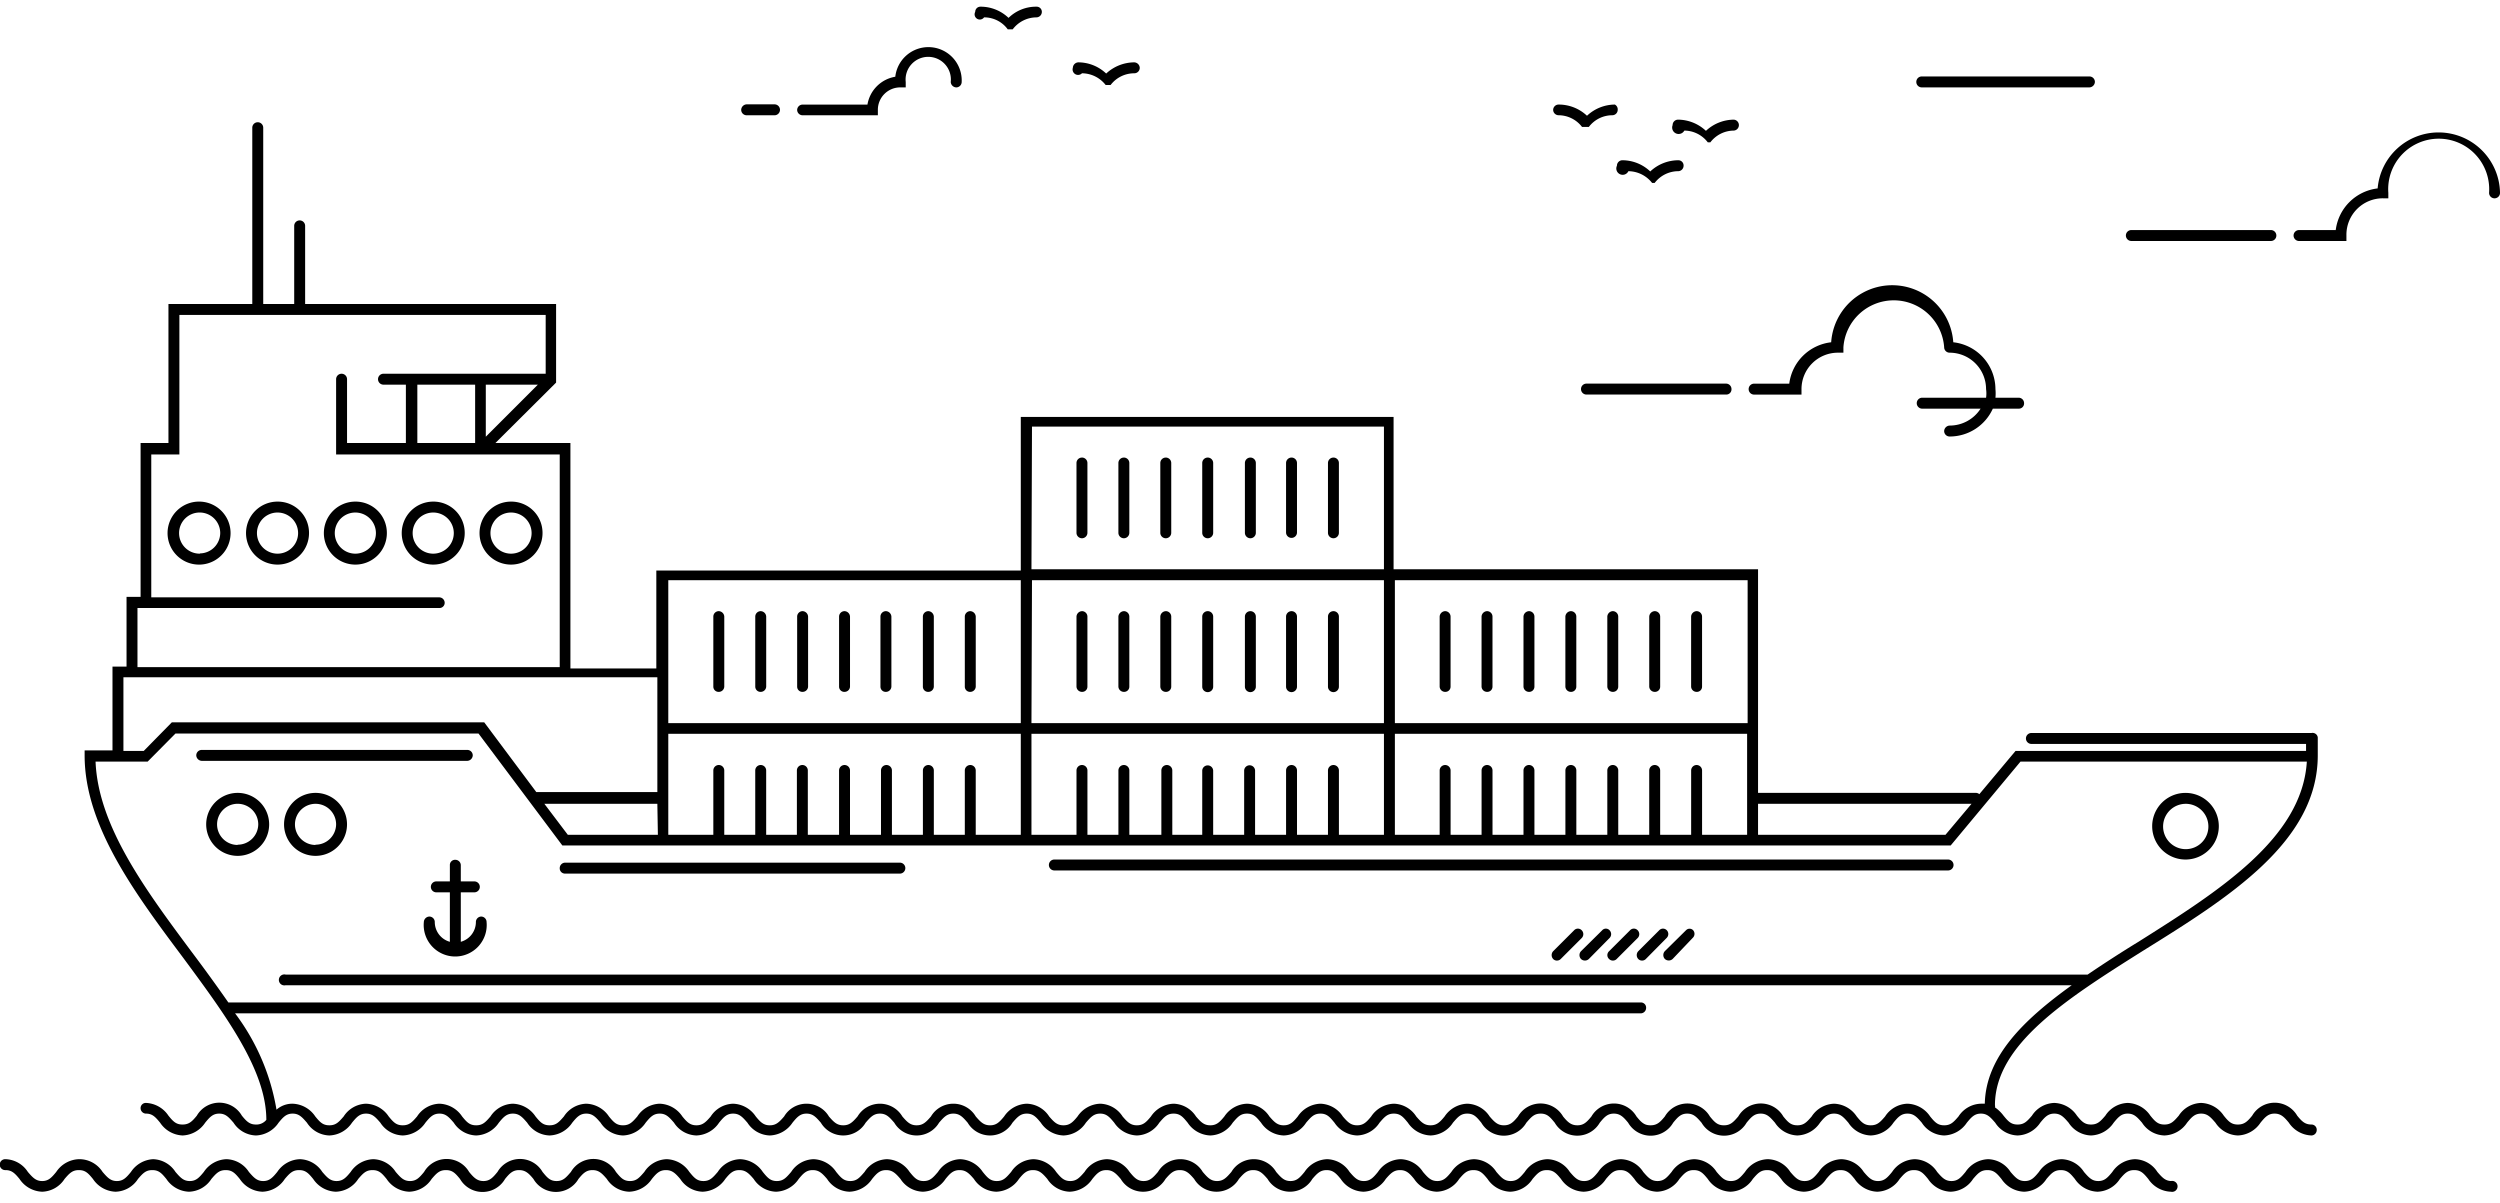 <svg viewBox="0 0 187 90" fill="none" xmlns="http://www.w3.org/2000/svg"><path d="M182.405 9.906a4.574 4.574 0 00-4.557 4.187 3.583 3.583 0 00-3.135 3.116h-2.745a.41.41 0 00-.409.408.411.411 0 00.409.41h3.544v-.468a2.725 2.725 0 012.726-2.726h.409v-.41a3.773 3.773 0 012.26-3.734 3.775 3.775 0 015.071 2.208c.172.49.242 1.01.205 1.527a.408.408 0 00.698.29.408.408 0 00.12-.29 4.597 4.597 0 00-4.596-4.518zm-22.98 8.12h10.437a.406.406 0 00.409-.41.408.408 0 00-.409-.408h-10.437a.41.41 0 00-.409.409.411.411 0 00.409.409zm-28.217 11.49h3.544v-.41a2.725 2.725 0 012.726-2.725h.409v-.41a3.775 3.775 0 013.768-3.506 3.778 3.778 0 013.768 3.507.408.408 0 00.409.409 2.728 2.728 0 012.726 2.726c.031.213.031.43 0 .643h-4.81a.41.41 0 000 .817h4.401a2.746 2.746 0 01-2.317 1.266.43.43 0 00-.409.409.408.408 0 00.409.409 3.542 3.542 0 003.232-2.084h1.948a.383.383 0 00.282-.12.375.375 0 00.083-.134.373.373 0 00.024-.155.408.408 0 00-.389-.409h-1.753a3.285 3.285 0 000-.642 3.541 3.541 0 00-3.154-3.505 4.577 4.577 0 00-9.133 0 3.566 3.566 0 00-3.135 3.096h-2.629a.406.406 0 00-.409.409.408.408 0 00.409.409zm-12.539-.821a.406.406 0 00-.409.41.408.408 0 00.409.408h10.457a.384.384 0 00.282-.12.375.375 0 00.083-.134.373.373 0 00.024-.155.407.407 0 00-.389-.409h-10.457zM60.036 8.621h5.628v-.409a1.675 1.675 0 011.674-1.675h.41V6.13a1.694 1.694 0 113.368 0 .428.428 0 00.409.408.409.409 0 00.409-.408 2.492 2.492 0 00-4.966-.39 2.532 2.532 0 00-2.083 2.084h-4.85a.409.409 0 00-.408.409.409.409 0 00.409.39zm-4.186.002h2.084a.409.409 0 100-.818H55.85a.428.428 0 00-.409.409.409.409 0 00.41.409zm87.899-2.086h12.54a.427.427 0 00.409-.41.408.408 0 00-.409-.408h-12.54a.406.406 0 00-.409.409.408.408 0 00.409.409zM73.608 1.299a2.18 2.18 0 011.772.896h.37a2.24 2.24 0 011.772-.896.409.409 0 00.378-.563.39.39 0 00-.378-.236 2.94 2.94 0 00-2.083.838A3.018 3.018 0 0073.336.5a.39.39 0 00-.39.39.39.39 0 00.662.409zm7.322 4.183a2.26 2.26 0 011.773.876h.37a2.22 2.22 0 011.772-.876.409.409 0 00.409-.41.428.428 0 00-.41-.408 3.116 3.116 0 00-2.102.837 3.038 3.038 0 00-2.084-.837.428.428 0 00-.409.409.409.409 0 00.682.409zm35.655 3.138a2.222 2.222 0 011.752.876h.507a2.212 2.212 0 011.752-.876.406.406 0 00.409-.41.406.406 0 00-.214-.389 3.078 3.078 0 00-2.084.838 3.076 3.076 0 00-2.122-.838.406.406 0 00-.409.41.41.41 0 00.409.389zm9.403 1.148a2.218 2.218 0 011.753.877h.194a2.224 2.224 0 011.753-.877.41.41 0 000-.818 3.08 3.08 0 00-2.084.838 3.075 3.075 0 00-2.083-.838.406.406 0 00-.409.41.484.484 0 00.876.408zm-4.185 3.037a2.28 2.28 0 011.773.877h.194a2.227 2.227 0 011.772-.877.41.41 0 00.39-.409.39.39 0 00-.39-.409 3.076 3.076 0 00-2.103.838 3.036 3.036 0 00-2.083-.838.41.41 0 00-.409.41.471.471 0 00.224.632.472.472 0 00.632-.224zm40.64 75.537c-.467 0-.701-.253-1.071-.681a2.059 2.059 0 00-1.675-.954 2.12 2.12 0 00-1.694.954c-.35.428-.584.681-1.051.681-.468 0-.701-.253-1.071-.681a2.065 2.065 0 00-1.675-.954 2.123 2.123 0 00-1.694.954c-.351.428-.584.681-1.052.681-.467 0-.701-.253-1.071-.681a2.059 2.059 0 00-1.674-.954 2.123 2.123 0 00-1.694.954c-.351.428-.585.681-1.052.681-.467 0-.701-.253-1.071-.681a2.059 2.059 0 00-1.675-.954 2.116 2.116 0 00-1.694.954c-.35.428-.584.681-1.051.681-.468 0-.701-.253-1.071-.681a2.065 2.065 0 00-1.675-.954 2.123 2.123 0 00-1.694.954c-.351.428-.584.681-1.052.681-.467 0-.701-.253-1.071-.681a2.059 2.059 0 00-1.674-.954 2.119 2.119 0 00-1.714.954c-.35.428-.584.681-1.052.681-.467 0-.701-.253-1.071-.681a2.059 2.059 0 00-1.674-.954 2.123 2.123 0 00-1.694.954c-.351.428-.585.681-1.052.681-.467 0-.701-.253-1.071-.681a2.059 2.059 0 00-1.675-.954 2.116 2.116 0 00-1.694.954c-.35.428-.584.681-1.051.681-.468 0-.701-.253-1.071-.681a2.065 2.065 0 00-1.675-.954 2.123 2.123 0 00-1.694.954c-.351.428-.584.681-1.052.681-.467 0-.701-.253-1.071-.681a2.059 2.059 0 00-1.674-.954 2.123 2.123 0 00-1.694.954c-.351.428-.585.681-1.052.681-.467 0-.701-.253-1.071-.681a2.059 2.059 0 00-1.675-.954 2.116 2.116 0 00-1.694.954c-.35.428-.584.681-1.051.681-.468 0-.701-.253-1.071-.681a2.067 2.067 0 00-1.675-.954 2.122 2.122 0 00-1.694.954c-.35.428-.584.681-1.052.681-.467 0-.7-.253-1.07-.681a1.947 1.947 0 00-3.35 0c-.37.428-.604.681-1.071.681-.467 0-.701-.253-1.071-.681a1.947 1.947 0 00-3.35 0c-.37.428-.603.681-1.07.681-.468 0-.701-.253-1.052-.681a2.122 2.122 0 00-1.694-.954 2.064 2.064 0 00-1.675.954c-.37.428-.603.681-1.07.681-.468 0-.702-.253-1.052-.681a2.123 2.123 0 00-1.694-.954 2.064 2.064 0 00-1.675.954c-.37.428-.584.681-1.071.681s-.701-.253-1.052-.681a2.122 2.122 0 00-1.694-.954 2.065 2.065 0 00-1.655.954c-.37.428-.584.681-1.071.681s-.701-.253-1.052-.681a2.122 2.122 0 00-1.694-.954 2.064 2.064 0 00-1.674.954c-.37.428-.585.681-1.071.681-.487 0-.701-.253-1.052-.681a2.122 2.122 0 00-1.694-.954 2.064 2.064 0 00-1.675.954c-.37.428-.584.681-1.07.681-.488 0-.702-.253-1.052-.681a2.123 2.123 0 00-1.694-.954 2.064 2.064 0 00-1.675.954c-.37.428-.584.681-1.071.681s-.701-.253-1.052-.681a2.122 2.122 0 00-1.694-.954 2.064 2.064 0 00-1.674.954c-.37.428-.585.681-1.072.681-.486 0-.7-.253-1.051-.681a1.947 1.947 0 00-3.369 0c-.37.428-.584.681-1.07.681-.488 0-.702-.253-1.052-.681a1.948 1.948 0 00-3.37 0c-.35.428-.583.681-1.05.681-.468 0-.721-.253-1.072-.681a1.948 1.948 0 00-3.369 0c-.35.428-.584.681-1.051.681-.468 0-.701-.253-1.071-.681a2.065 2.065 0 00-1.675-.954 2.122 2.122 0 00-1.694.954c-.35.428-.584.681-1.052.681-.467 0-.7-.253-1.07-.681a2.065 2.065 0 00-1.675-.954 2.12 2.12 0 00-1.694.954c-.35.428-.585.681-1.052.681-.467 0-.7-.253-1.07-.681a2.064 2.064 0 00-1.676-.954 2.122 2.122 0 00-1.694.954c-.35.428-.584.681-1.051.681-.468 0-.701-.253-1.071-.681a2.065 2.065 0 00-1.675-.954 2.122 2.122 0 00-1.655.954c-.35.428-.584.681-1.052.681-.467 0-.7-.253-1.07-.681a2.065 2.065 0 00-1.773-.954 2.121 2.121 0 00-1.694.954c-.35.428-.584.681-1.051.681-.468 0-.701-.253-1.071-.681a2.064 2.064 0 00-1.675-.954.409.409 0 100 .817c.467 0 .701.234 1.051.662a2.123 2.123 0 001.695.955 2.064 2.064 0 001.674-.955c.37-.428.584-.662 1.071-.662s.701.234 1.052.662a2.123 2.123 0 001.694.955 2.064 2.064 0 001.675-.955c.37-.428.584-.662 1.07-.662.488 0 .702.234 1.052.662a2.123 2.123 0 001.694.955 2.064 2.064 0 001.675-.955c.37-.428.584-.662 1.071-.662s.701.234 1.052.662a2.123 2.123 0 001.694.955 2.064 2.064 0 001.674-.955c.37-.428.585-.662 1.071-.662.487 0 .701.234 1.052.662a2.123 2.123 0 001.694.955 2.064 2.064 0 001.675-.955c.37-.428.584-.662 1.07-.662.488 0 .702.234 1.052.662a2.123 2.123 0 001.694.955 2.064 2.064 0 001.675-.955c.37-.428.584-.662 1.071-.662s.701.234 1.052.662a1.945 1.945 0 003.369 0c.35-.428.584-.662 1.051-.662.467 0 .72.234 1.071.662a1.947 1.947 0 003.369 0c.35-.428.584-.662 1.051-.662.468 0 .701.234 1.071.662a2.064 2.064 0 001.675.955 2.122 2.122 0 001.694-.955c.35-.428.584-.662 1.052-.662.467 0 .7.234 1.07.662a2.064 2.064 0 001.675.955 2.122 2.122 0 001.695-.955c.35-.428.584-.662 1.051-.662.468 0 .701.234 1.071.662a2.065 2.065 0 001.675.955 2.122 2.122 0 001.694-.955c.35-.428.584-.662 1.051-.662.468 0 .702.234 1.072.662a2.064 2.064 0 001.674.955 2.122 2.122 0 001.694-.955c.35-.428.585-.662 1.052-.662.467 0 .7.234 1.07.662a2.063 2.063 0 001.675.955 2.122 2.122 0 001.695-.955c.35-.428.584-.662 1.051-.662.468 0 .701.234 1.071.662a2.065 2.065 0 001.675.955 2.12 2.12 0 001.694-.955c.35-.428.584-.662 1.052-.662.467 0 .7.234 1.07.662a2.064 2.064 0 001.675.955 2.122 2.122 0 001.694-.955c.35-.428.585-.662 1.052-.662.467 0 .701.234 1.071.662a1.946 1.946 0 003.35 0c.37-.428.603-.662 1.07-.662.468 0 .701.234 1.071.662a1.947 1.947 0 003.35 0c.37-.428.603-.662 1.07-.662.468 0 .702.234 1.072.662a1.947 1.947 0 003.349 0c.37-.428.604-.662 1.071-.662.467 0 .701.234 1.052.662a2.12 2.12 0 001.694.955 2.065 2.065 0 001.674-.955c.37-.428.604-.662 1.071-.662.468 0 .701.234 1.052.662a2.128 2.128 0 001.694.955 2.065 2.065 0 001.675-.955c.37-.428.584-.662 1.071-.662s.701.234 1.051.662a2.123 2.123 0 001.694.955 2.065 2.065 0 001.675-.955c.37-.428.584-.662 1.071-.662s.701.234 1.052.662a2.12 2.12 0 001.694.955 2.058 2.058 0 001.674-.955c.37-.428.585-.662 1.072-.662.486 0 .701.234 1.051.662a2.128 2.128 0 001.694.955 2.065 2.065 0 001.675-.955c.37-.428.584-.662 1.071-.662s.701.234 1.051.662a2.123 2.123 0 001.695.955 2.065 2.065 0 001.674-.955c.37-.428.584-.662 1.071-.662s.701.234 1.052.662a2.12 2.12 0 001.694.955 2.058 2.058 0 001.675-.955c.37-.428.584-.662 1.071-.662.486 0 .701.234 1.051.662a2.123 2.123 0 001.694.955 2.065 2.065 0 001.675-.955c.37-.428.584-.662 1.071-.662s.701.234 1.052.662a2.11 2.11 0 001.694.955 2.065 2.065 0 001.674-.955c.37-.428.585-.662 1.071-.662.487 0 .701.234 1.052.662a2.128 2.128 0 001.694.955 2.065 2.065 0 001.675-.955c.37-.428.584-.662 1.071-.662s.701.234 1.051.662a2.123 2.123 0 001.694.955 2.065 2.065 0 001.675-.955c.37-.428.584-.662 1.071-.662s.701.234 1.052.662a2.12 2.12 0 001.694.955.407.407 0 00.497-.4.402.402 0 00-.153-.319.402.402 0 00-.344-.08h.058zM80.93 45.715a.429.429 0 00-.409.409v5.238a.41.41 0 00.41.39.39.39 0 00.408-.39v-5.238a.41.41 0 00-.409-.41zm3.135 0a.429.429 0 00-.409.409v5.238a.41.41 0 00.41.39.39.39 0 00.408-.39v-5.238a.409.409 0 00-.409-.41zm3.135 0a.428.428 0 00-.409.409v5.238a.409.409 0 00.409.39.39.39 0 00.409-.39v-5.238a.409.409 0 00-.41-.41zm3.137 0a.409.409 0 00-.41.409v5.238a.409.409 0 10.819 0v-5.238a.409.409 0 00-.41-.41zm3.191 0a.409.409 0 00-.409.409v5.238a.409.409 0 10.818 0v-5.238a.409.409 0 00-.409-.41zm3.078 0a.408.408 0 00-.409.409v5.238a.409.409 0 10.818 0v-5.238a.409.409 0 00-.409-.41zm3.135 0a.409.409 0 00-.409.409v5.238a.409.409 0 10.818 0v-5.238a.408.408 0 00-.409-.41zm8.353 6.037a.388.388 0 00.409-.39v-5.238a.411.411 0 00-.409-.41.427.427 0 00-.408.41v5.238a.41.41 0 00.408.39zm3.135 0a.388.388 0 00.409-.39v-5.238a.408.408 0 00-.409-.41.43.43 0 00-.409.41v5.238a.41.41 0 00.409.39zm3.137 0a.39.39 0 00.409-.39v-5.238a.408.408 0 00-.409-.41.43.43 0 00-.409.41v5.238a.41.41 0 00.409.39zm3.133 0a.39.39 0 00.409-.39v-5.238a.408.408 0 00-.409-.41.43.43 0 00-.409.41v5.238a.41.41 0 00.409.39zm3.136 0a.395.395 0 00.289-.108.395.395 0 00.12-.282v-5.238a.411.411 0 00-.409-.41.427.427 0 00-.408.41v5.238a.41.41 0 00.408.39zm3.137 0a.388.388 0 00.409-.39v-5.238a.408.408 0 00-.409-.41.43.43 0 00-.409.41v5.238a.41.41 0 00.409.39zm3.133 0a.388.388 0 00.409-.39v-5.238a.408.408 0 00-.409-.41.43.43 0 00-.409.41v5.238a.408.408 0 00.409.39zM80.93 34.226a.409.409 0 00-.409.409v5.218a.409.409 0 00.818 0v-5.218a.409.409 0 00-.409-.41zm3.135 0a.409.409 0 00-.409.409v5.218a.409.409 0 00.818 0v-5.218a.409.409 0 00-.409-.41zm3.135 0a.409.409 0 00-.409.409v5.218a.409.409 0 00.818 0v-5.218a.409.409 0 00-.41-.41zm3.137 0a.409.409 0 00-.41.409v5.218a.409.409 0 00.819 0v-5.218a.409.409 0 00-.41-.41zm3.191 0a.409.409 0 00-.409.409v5.218a.409.409 0 00.818 0v-5.218a.409.409 0 00-.409-.41zm3.078 0a.41.41 0 00-.409.409v5.218a.41.41 0 00.818 0v-5.218a.409.409 0 00-.409-.41zm3.135 0a.409.409 0 00-.409.409v5.218a.409.409 0 00.818 0v-5.218a.408.408 0 00-.409-.41zM53.766 51.752a.409.409 0 00.41-.39v-5.238a.428.428 0 00-.41-.41.408.408 0 00-.409.41v5.238a.39.39 0 00.41.39zm3.137 0a.41.41 0 00.409-.39v-5.238a.428.428 0 00-.409-.41.409.409 0 00-.409.41v5.238a.392.392 0 00.254.366.39.39 0 00.155.023zm3.133 0a.41.41 0 00.409-.39v-5.238a.429.429 0 00-.41-.41.409.409 0 00-.408.41v5.238a.39.39 0 00.409.39zm3.137 0a.41.41 0 00.408-.39v-5.238a.428.428 0 00-.408-.41.409.409 0 00-.41.41v5.238a.389.389 0 00.41.39zm3.093 0a.409.409 0 00.41-.39v-5.238a.428.428 0 00-.41-.41.409.409 0 00-.409.41v5.238a.39.39 0 00.41.39zm3.174 0a.41.41 0 00.41-.39v-5.238a.428.428 0 00-.41-.41.409.409 0 00-.409.41v5.238a.389.389 0 00.41.39zm3.137 0a.41.41 0 00.409-.39v-5.238a.428.428 0 00-.41-.41.41.41 0 00-.408.41v5.238a.389.389 0 00.409.39zm90.917 12.541a2.492 2.492 0 10-.037-4.984 2.492 2.492 0 00.037 4.984zm0-4.168a1.696 1.696 0 011.66 2.032 1.692 1.692 0 01-3.078.59 1.694 1.694 0 011.418-2.621zM35.362 56.503a.409.409 0 00-.409-.409H15.091a.409.409 0 00-.41.41.429.429 0 00.41.408h19.862a.428.428 0 00.409-.409zm31.976 8.024h-25.08a.409.409 0 00-.39.409.39.39 0 00.39.409h25.08a.41.41 0 000-.818zM14.954 37.52a2.357 2.357 0 10-.039 4.713 2.357 2.357 0 00.039-4.713zm0 3.894a1.539 1.539 0 111.519-1.538 1.538 1.538 0 01-1.52 1.519v.02zm5.805-3.894a2.356 2.356 0 102.356 2.336 2.337 2.337 0 00-2.356-2.336zm0 3.894a1.538 1.538 0 110-3.077 1.538 1.538 0 010 3.077zm5.821-3.894a2.356 2.356 0 102.357 2.336 2.337 2.337 0 00-2.356-2.336zm0 3.894a1.538 1.538 0 110-3.077 1.538 1.538 0 010 3.077zm5.825-3.894a2.356 2.356 0 102.356 2.336 2.337 2.337 0 00-2.356-2.336zm0 3.894a1.538 1.538 0 110-3.077 1.538 1.538 0 010 3.077zM17.778 59.308a2.355 2.355 0 100 4.71 2.355 2.355 0 000-4.71zm0 3.895a1.54 1.54 0 111.539-1.52 1.539 1.539 0 01-1.539 1.5v.02zm5.824-3.895a2.355 2.355 0 100 4.71 2.355 2.355 0 000-4.71zm0 3.895a1.539 1.539 0 111.539-1.52 1.539 1.539 0 01-1.539 1.5v.02zm12.385 5.355a.409.409 0 00-.39.409 1.538 1.538 0 01-1.129 1.48v-3.7h1.013a.409.409 0 100-.818h-1.013v-1.227a.41.41 0 00-.409-.389.388.388 0 00-.409.39v1.226h-1.012a.409.409 0 100 .818h1.012v3.7a1.539 1.539 0 01-1.129-1.48.409.409 0 00-.409-.409.429.429 0 00-.409.409 2.357 2.357 0 104.693 0 .409.409 0 00-.409-.409zm2.238-31.038a2.356 2.356 0 102.356 2.336 2.337 2.337 0 00-2.356-2.336zm0 3.894a1.538 1.538 0 110-3.077 1.538 1.538 0 010 3.077zm107.491 22.879h-66.87a.409.409 0 000 .817h66.87a.41.41 0 00.409-.409.41.41 0 00-.409-.408zm-27.396 5.3a.398.398 0 00-.293-.132.392.392 0 00-.292.132l-1.557 1.557a.429.429 0 000 .584.381.381 0 00.292.117.39.39 0 00.272-.117l1.578-1.577a.412.412 0 000-.564zm2.082-.001a.371.371 0 00-.565 0l-1.577 1.558a.428.428 0 000 .584.427.427 0 00.584 0l1.558-1.578a.412.412 0 000-.564zm2.102.001a.385.385 0 00-.452-.098.398.398 0 00-.132.098l-1.558 1.557a.398.398 0 00-.132.292.386.386 0 00.132.293.39.39 0 00.273.116.388.388 0 00.292-.117l1.577-1.577a.407.407 0 000-.564zm2.181 0a.398.398 0 00-.292-.132.393.393 0 00-.292.132l-1.558 1.557a.428.428 0 000 .584.39.39 0 00.292.117.386.386 0 00.272-.117l1.578-1.596a.409.409 0 000-.545zm1.423-.005l-1.577 1.558a.428.428 0 000 .584.428.428 0 00.584 0l1.519-1.596a.407.407 0 000-.565.368.368 0 00-.526.02z" fill="#000"/><path d="M172.902 54.828h-20.953a.41.41 0 00-.409.409.411.411 0 00.409.409h20.544v.526h-21.732l-2.707 3.232a.409.409 0 00-.253-.097h-16.299V42.58H104.24V31.188H76.355v11.489H49.093v7.322h-6.426V33.135h-5.609l4.538-4.517v-5.881H22.824v-5.842a.409.409 0 10-.818 0v5.842h-2.317V9.553a.409.409 0 00-.818 0v13.184H12.6v10.398h-2.084v11.509H9.465v5.218H8.414v6.27H6.33v.37c0 5.258 3.739 10.282 7.38 15.15 3.194 4.324 6.212 8.413 6.212 12.113a.954.954 0 01-.779.35c-.467 0-.7-.233-1.051-.662a1.946 1.946 0 00-3.37 0c-.35.429-.583.662-1.07.662-.487 0-.701-.233-1.052-.662a2.123 2.123 0 00-1.674-.954.388.388 0 00-.41.39.409.409 0 00.41.409c.467 0 .7.253 1.051.681a2.124 2.124 0 001.675.954 2.123 2.123 0 001.694-.954c.35-.428.584-.681 1.052-.681.467 0 .7.253 1.07.681a2.064 2.064 0 001.675.954 2.123 2.123 0 001.694-.954c.35-.428.585-.681 1.052-.681.467 0 .701.253 1.071.681a2.064 2.064 0 001.675.954 2.123 2.123 0 001.694-.954c.35-.428.584-.681 1.051-.681.468 0 .701.253 1.071.681a2.065 2.065 0 001.675.954 2.123 2.123 0 001.694-.954c.35-.428.584-.681 1.052-.681.467 0 .7.253 1.07.681a2.064 2.064 0 001.675.954 2.123 2.123 0 001.695-.954c.35-.428.584-.681 1.051-.681.467 0 .701.253 1.071.681a2.063 2.063 0 001.675.954 2.123 2.123 0 001.694-.954c.35-.428.584-.681 1.051-.681.468 0 .701.253 1.071.681a2.065 2.065 0 001.675.954 2.123 2.123 0 001.694-.954c.35-.428.584-.681 1.052-.681.467 0 .7.253 1.07.681a2.064 2.064 0 001.676.954 2.123 2.123 0 001.694-.954c.35-.428.584-.681 1.051-.681.467 0 .701.253 1.071.681a2.063 2.063 0 001.675.954 2.123 2.123 0 001.694-.954c.35-.428.584-.681 1.051-.681.468 0 .701.253 1.072.681a1.947 1.947 0 003.349 0c.37-.428.604-.681 1.07-.681.468 0 .702.253 1.072.681a1.947 1.947 0 003.35 0c.37-.428.603-.681 1.07-.681.468 0 .701.253 1.071.681a1.947 1.947 0 003.35 0c.37-.428.603-.681 1.07-.681.468 0 .702.253 1.052.681a2.123 2.123 0 001.694.954 2.065 2.065 0 001.675-.954c.37-.428.604-.681 1.071-.681.467 0 .701.253 1.052.681a2.123 2.123 0 001.694.954 2.065 2.065 0 001.674-.954c.37-.428.585-.681 1.071-.681.487 0 .701.253 1.052.681a2.123 2.123 0 001.694.954 2.066 2.066 0 001.675-.954c.37-.428.584-.681 1.07-.681.487 0 .702.253 1.052.681a2.123 2.123 0 001.694.954 2.065 2.065 0 001.675-.954c.37-.428.584-.681 1.071-.681s.701.253 1.052.681a2.124 2.124 0 001.694.954 2.066 2.066 0 001.674-.954c.37-.428.585-.681 1.071-.681.487 0 .701.253 1.052.681a2.128 2.128 0 001.694.954 2.067 2.067 0 001.675-.954c.37-.428.584-.681 1.071-.681s.701.253 1.051.681a1.952 1.952 0 001.685.97 1.949 1.949 0 001.684-.97c.37-.428.584-.681 1.071-.681s.701.253 1.052.681a1.95 1.95 0 002.656.71 1.95 1.95 0 00.713-.71c.35-.428.584-.681 1.051-.681.467 0 .721.253 1.071.681a1.945 1.945 0 002.656.71c.296-.17.542-.415.713-.71.35-.428.584-.681 1.051-.681.468 0 .701.253 1.071.681a1.952 1.952 0 001.685.97 1.949 1.949 0 001.684-.97c.351-.428.584-.681 1.052-.681.467 0 .701.253 1.071.681a2.081 2.081 0 001.674.954 2.121 2.121 0 001.695-.954c.35-.428.584-.681 1.051-.681.468 0 .701.253 1.071.681a2.067 2.067 0 001.675.954 2.125 2.125 0 001.694-.954c.351-.428.584-.681 1.052-.681.467 0 .701.253 1.071.681a2.059 2.059 0 001.674.954 2.125 2.125 0 001.694-.954c.351-.428.585-.681 1.052-.681.467 0 .701.253 1.071.681a2.059 2.059 0 001.675.954 2.117 2.117 0 001.694-.954c.35-.428.584-.681 1.051-.681.468 0 .701.253 1.071.681a2.067 2.067 0 001.675.954 2.125 2.125 0 001.694-.954c.351-.428.584-.681 1.052-.681.467 0 .701.253 1.071.681a2.059 2.059 0 001.674.954 2.125 2.125 0 001.694-.954c.351-.428.585-.681 1.052-.681.467 0 .701.253 1.071.681a2.09 2.09 0 001.675.954 2.117 2.117 0 001.694-.954c.35-.428.584-.681 1.051-.681.468 0 .721.253 1.071.681a2.123 2.123 0 001.695.954.406.406 0 00.389-.409.39.39 0 00-.389-.409c-.487 0-.721-.233-1.071-.662a1.952 1.952 0 00-1.685-.97 1.95 1.95 0 00-1.684.97c-.351.429-.584.662-1.071.662s-.701-.233-1.052-.662a2.127 2.127 0 00-1.694-.954 2.065 2.065 0 00-1.675.954c-.37.429-.584.662-1.071.662s-.701-.233-1.051-.662a2.121 2.121 0 00-1.694-.954 2.065 2.065 0 00-1.675.954c-.37.429-.584.662-1.071.662s-.701-.233-1.052-.662a2.118 2.118 0 00-1.694-.954 2.065 2.065 0 00-1.674.954c-.37.429-.585.662-1.071.662-.487 0-.701-.233-1.052-.662a2.783 2.783 0 00-.643-.623.244.244 0 000-.156c0-4.556 5.375-7.964 11.061-11.547 6.426-3.992 13.086-8.16 13.086-14.624v-1.344a.388.388 0 00-.308-.331.387.387 0 00-.159 0zm-25.432 5.297l-1.947 2.317h-14.021v-2.317h15.968zm-16.786 2.317h-3.369v-4.81a.411.411 0 00-.409-.409.41.41 0 00-.408.41v4.809h-2.318v-4.81a.408.408 0 00-.698-.289.408.408 0 00-.12.29v4.809h-2.317v-4.81a.408.408 0 00-.698-.289.408.408 0 00-.12.29v4.809h-2.317v-4.81a.408.408 0 00-.698-.289.408.408 0 00-.12.29v4.809h-2.317v-4.81a.408.408 0 00-.698-.289.408.408 0 00-.12.29v4.809h-2.317v-4.81a.408.408 0 00-.698-.289.408.408 0 00-.12.29v4.809h-2.317v-4.81a.412.412 0 00-.409-.409.413.413 0 00-.378.253.4.4 0 00-.031.156v4.81h-3.35v-7.556h26.347v7.556zm-30.942-5.219a.409.409 0 00-.41.41v4.809h-2.316v-4.81a.409.409 0 00-.818 0v4.81H93.88v-4.81a.409.409 0 00-.817 0v4.81h-2.318v-4.81a.41.41 0 00-.818 0v4.81h-2.239v-4.81a.409.409 0 00-.818 0v4.81h-2.395v-4.81a.409.409 0 10-.818 0v4.81H81.34v-4.81a.409.409 0 00-.818 0v4.81h-3.369v-7.556h26.366v7.556h-3.368v-4.81a.408.408 0 00-.41-.409zm-27.165 0a.409.409 0 00-.409.41v4.809h-2.317v-4.81a.409.409 0 00-.818 0v4.81h-2.317v-4.81a.408.408 0 10-.818 0v4.81H63.58v-4.81a.409.409 0 00-.818 0v4.81h-2.337v-4.81a.409.409 0 00-.818 0v4.81H57.31v-4.81a.409.409 0 00-.818 0v4.81h-2.317v-4.81a.409.409 0 00-.818 0v4.81h-3.369v-7.556h26.367v7.556h-3.37v-4.81a.409.409 0 00-.408-.409zM49.21 62.442h-6.738l-1.753-2.317h8.451l.04 2.317zm27.982-19.045h26.327v10.691H77.153l.04-10.69zm53.531 0v10.691h-26.386v-10.69h26.386zm-53.53-11.489h26.326V42.58H77.153l.04-10.672zM49.93 43.398h26.425v10.69H49.988v-10.69h-.058zM35.54 28.772v4.362h-4.323v-4.362h4.322zm.798 3.895v-3.895h3.894l-3.894 3.895zM10.283 45.48h22.57a.39.39 0 00.377-.546.41.41 0 00-.378-.252H11.315v-10.69h2.103V23.555h27.399v4.4H28.685a.409.409 0 100 .818h1.675v4.362h-4.401v-4.77a.409.409 0 10-.818 0v5.627h16.727v15.91H10.283V45.48zm-1.051 5.18H49.17v8.587h-9.054L36.22 54.03H12.854l-2.104 2.142H9.232V50.66zm150.662 19.823a95.065 95.065 0 00-3.739 2.415H21.363a.41.41 0 100 .798h133.604c-3.661 2.63-6.426 5.375-6.504 8.86h-.292a2.065 2.065 0 00-1.675.955c-.37.428-.584.662-1.071.662s-.701-.234-1.051-.662a2.123 2.123 0 00-1.694-.954 2.065 2.065 0 00-1.675.954c-.37.428-.584.662-1.071.662s-.701-.234-1.052-.662a2.12 2.12 0 00-1.694-.954 2.082 2.082 0 00-1.675.954c-.37.428-.584.662-1.071.662-.486 0-.701-.234-1.051-.662a1.944 1.944 0 00-1.684-.97 1.943 1.943 0 00-1.685.97c-.37.428-.584.662-1.071.662s-.701-.234-1.051-.662a1.951 1.951 0 00-2.657-.71c-.295.17-.541.415-.712.71-.351.428-.584.662-1.071.662s-.701-.234-1.052-.662a1.949 1.949 0 00-3.369 0c-.35.428-.584.662-1.051.662-.467 0-.721-.234-1.071-.662a1.944 1.944 0 00-1.685-.97 1.942 1.942 0 00-1.684.97c-.35.428-.584.662-1.052.662-.467 0-.701-.234-1.071-.662a2.059 2.059 0 00-1.674-.954 2.125 2.125 0 00-1.694.954c-.351.428-.585.662-1.052.662-.467 0-.701-.234-1.071-.662a2.059 2.059 0 00-1.675-.954 2.117 2.117 0 00-1.694.954c-.35.428-.584.662-1.051.662-.468 0-.701-.234-1.071-.662a2.074 2.074 0 00-1.675-.954 2.123 2.123 0 00-1.694.954c-.35.428-.584.662-1.052.662-.467 0-.7-.234-1.07-.662a2.065 2.065 0 00-1.675-.954 2.123 2.123 0 00-1.694.954c-.351.428-.585.662-1.052.662-.467 0-.701-.234-1.071-.662a2.064 2.064 0 00-1.675-.954 2.123 2.123 0 00-1.694.954c-.35.428-.584.662-1.051.662-.468 0-.701-.234-1.071-.662a2.063 2.063 0 00-1.675-.954 2.123 2.123 0 00-1.694.954c-.35.428-.584.662-1.052.662-.467 0-.7-.234-1.07-.662a2.065 2.065 0 00-1.675-.954 2.122 2.122 0 00-1.694.954c-.351.428-.585.662-1.052.662-.467 0-.701-.234-1.071-.662a1.947 1.947 0 00-3.35 0c-.37.428-.603.662-1.07.662-.468 0-.701-.234-1.071-.662a1.948 1.948 0 00-3.35 0c-.37.428-.603.662-1.07.662-.468 0-.702-.234-1.072-.662a1.947 1.947 0 00-3.35 0c-.37.428-.603.662-1.07.662-.468 0-.701-.234-1.052-.662a2.123 2.123 0 00-1.694-.954 2.064 2.064 0 00-1.675.954c-.37.428-.603.662-1.07.662-.468 0-.702-.234-1.052-.662a2.123 2.123 0 00-1.694-.954 2.064 2.064 0 00-1.675.954c-.37.428-.584.662-1.07.662-.488 0-.702-.234-1.052-.662a2.123 2.123 0 00-1.695-.954 2.064 2.064 0 00-1.674.954c-.37.428-.584.662-1.071.662s-.701-.234-1.052-.662a2.123 2.123 0 00-1.694-.954 2.064 2.064 0 00-1.675.954c-.37.428-.584.662-1.07.662-.488 0-.702-.234-1.052-.662a2.123 2.123 0 00-1.694-.954 2.064 2.064 0 00-1.675.954c-.37.428-.584.662-1.071.662s-.701-.234-1.052-.662a2.123 2.123 0 00-1.694-.954 2.064 2.064 0 00-1.674.954c-.37.428-.584.662-1.071.662s-.701-.234-1.052-.662a2.123 2.123 0 00-1.694-.954 1.791 1.791 0 00-1.207.447 16.512 16.512 0 00-3.097-7.205H122.74a.41.41 0 00.39-.409.409.409 0 00-.024-.155.405.405 0 00-.083-.133.402.402 0 00-.283-.12H17.079a128.432 128.432 0 00-2.726-3.759C10.906 66.59 7.343 61.8 7.148 56.97h3.895l2.083-2.103h22.667l6.27 8.373h103.849l5.219-6.27h21.42c-.351 5.745-6.601 9.698-12.657 13.514z" fill="#000"/></svg>